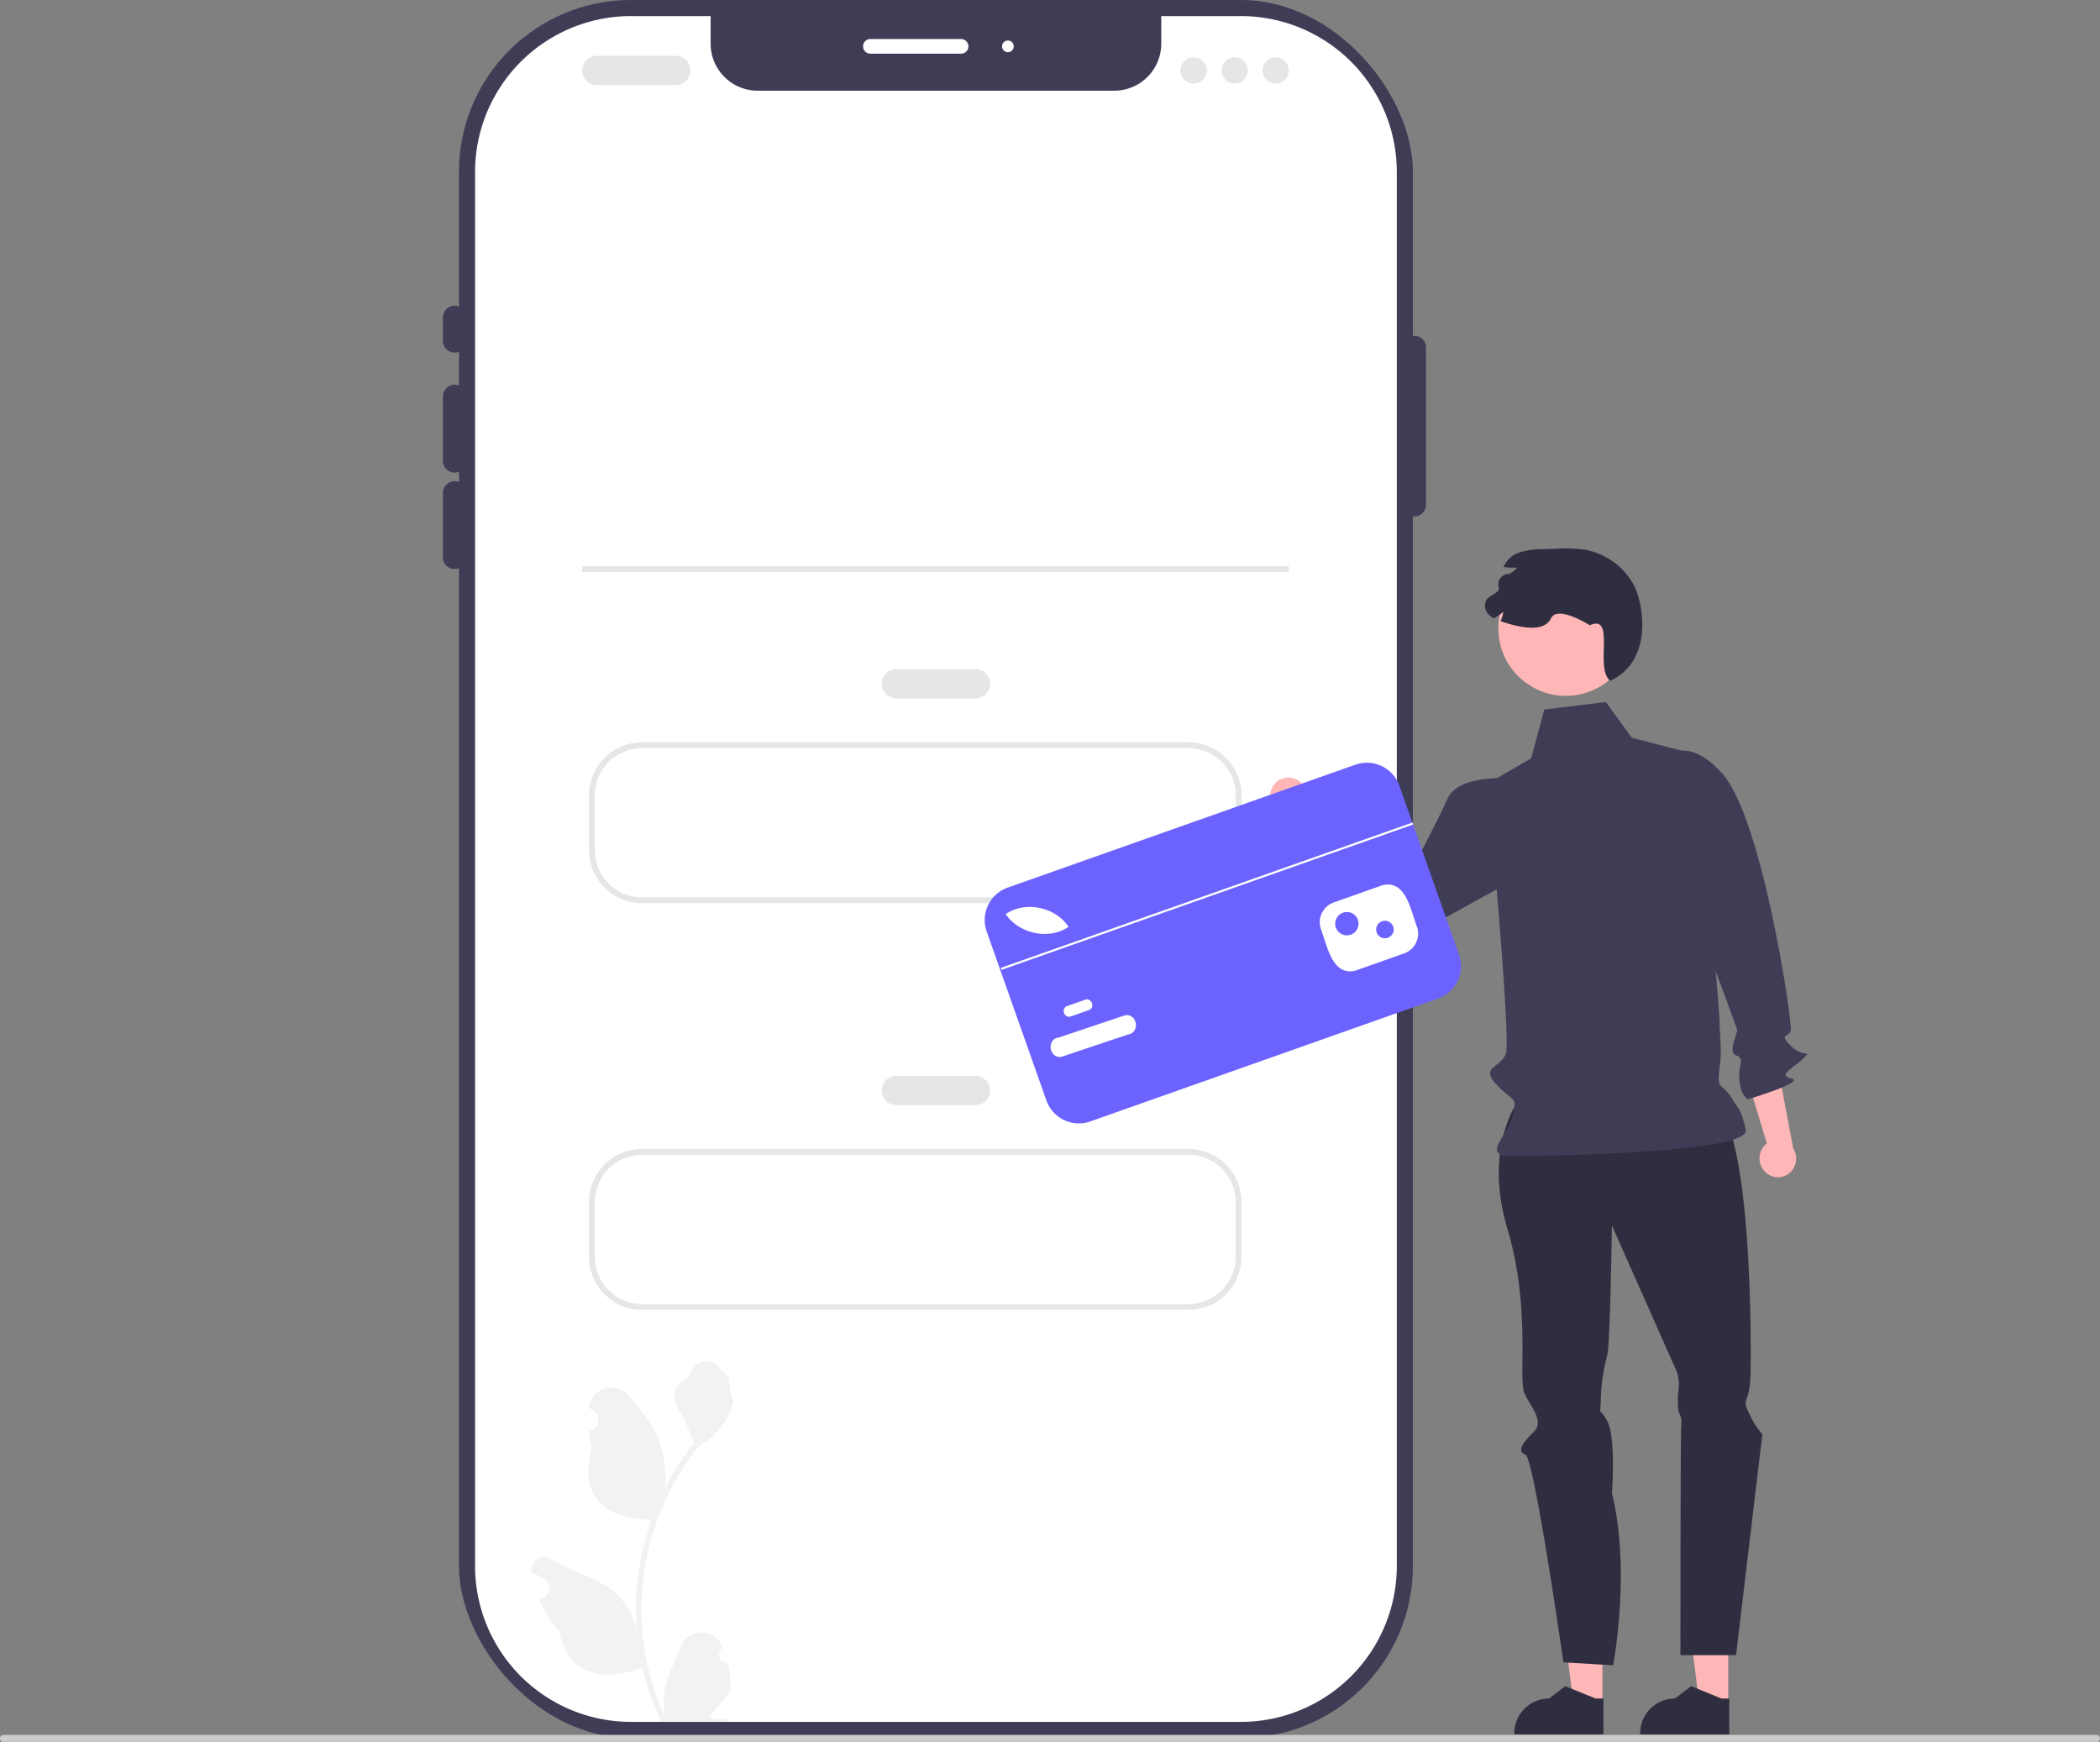 <svg id="payment" xmlns="http://www.w3.org/2000/svg" width="717.67" height="595.33" viewBox="0 0 717.67 595.33">
  <rect x="0" y="0" width="717.67" height="595.33" fill="#808080" stroke="none"/>
  <rect id="Rectangle_4" data-name="Rectangle 4" width="326" height="594" rx="58.728" transform="translate(156.855)" fill="#3f3d56"/>
  <path id="Path_24" data-name="Path 24" d="M718.52,211.068v476.54a53.292,53.292,0,0,1-53.23,53.23H456.75a53.292,53.292,0,0,1-53.23-53.23V211.068a53.292,53.292,0,0,1,53.23-53.23h27.27v9.42a16.081,16.081,0,0,0,16.079,16.08H621.94a16.081,16.081,0,0,0,16.08-16.079v-9.421h27.27a53.292,53.292,0,0,1,53.23,53.23Z" transform="translate(-241.165 -152.335)" fill="#fff"/>
  <path id="Path_25" data-name="Path 25" d="M396.52,272.835a4,4,0,0,1-4-4v-8a4,4,0,0,1,8,0v8A4,4,0,0,1,396.52,272.835Z" transform="translate(-241.165 -152.335)" fill="#3f3d56"/>
  <path id="Path_26" data-name="Path 26" d="M396.52,313.857a4,4,0,0,1-4-4V287.835a4,4,0,0,1,8,0v22.022A4,4,0,0,1,396.52,313.857Z" transform="translate(-241.165 -152.335)" fill="#3f3d56"/>
  <path id="Path_27" data-name="Path 27" d="M396.52,346.835a4,4,0,0,1-4-4V320.814a4,4,0,0,1,8,0v22.022a4,4,0,0,1-4,4Z" transform="translate(-241.165 -152.335)" fill="#3f3d56"/>
  <path id="Path_28" data-name="Path 28" d="M724.52,328.835a4,4,0,0,1-4-4V271.1a4,4,0,1,1,8,0v53.733a4,4,0,0,1-4,4Z" transform="translate(-241.165 -152.335)" fill="#3f3d56"/>
  <path id="Path_29" data-name="Path 29" d="M569.612,170.681h-31a2.5,2.5,0,0,1,0-5h31a2.5,2.5,0,0,1,0,5Z" transform="translate(-241.165 -152.335)" fill="#fff"/>
  <circle id="Ellipse_1" data-name="Ellipse 1" cx="2" cy="2" r="2" transform="translate(342.447 13.846)" fill="#fff"/>
  <path id="Path_30" data-name="Path 30" d="M472.106,181.408h-27a5,5,0,0,1,0-10h27a5,5,0,0,1,0,10Z" transform="translate(-241.165 -152.335)" fill="#e6e6e6"/>
  <path id="Path_31" data-name="Path 31" d="M574.52,391.03h-27a5,5,0,0,1,0-10h27a5,5,0,0,1,0,10Z" transform="translate(-241.165 -152.335)" fill="#e6e6e6"/>
  <circle id="Ellipse_2" data-name="Ellipse 2" cx="4.5" cy="4.5" r="4.5" transform="translate(403.441 19.573)" fill="#e6e6e6"/>
  <circle id="Ellipse_3" data-name="Ellipse 3" cx="4.5" cy="4.5" r="4.5" transform="translate(417.441 19.573)" fill="#e6e6e6"/>
  <circle id="Ellipse_4" data-name="Ellipse 4" cx="4.5" cy="4.5" r="4.5" transform="translate(431.441 19.573)" fill="#e6e6e6"/>
  <path id="Path_32" data-name="Path 32" d="M647.323,461.03H460.59A18.154,18.154,0,0,1,442.456,442.9V424.164A18.154,18.154,0,0,1,460.59,406.03H647.323a18.154,18.154,0,0,1,18.134,18.134V442.9A18.154,18.154,0,0,1,647.323,461.03Zm-186.732-53a16.152,16.152,0,0,0-16.134,16.134V442.9a16.152,16.152,0,0,0,16.134,16.134H647.323A16.152,16.152,0,0,0,663.457,442.9V424.164a16.152,16.152,0,0,0-16.134-16.134Z" transform="translate(-241.165 -152.335)" fill="#e6e6e6"/>
  <path id="Path_33" data-name="Path 33" d="M574.52,530.03h-27a5,5,0,0,1,0-10h27a5,5,0,0,1,0,10Z" transform="translate(-241.165 -152.335)" fill="#e6e6e6"/>
  <path id="Path_34" data-name="Path 34" d="M580.723,675.03H541.318a7.3,7.3,0,1,1,0-14.595h39.405a7.3,7.3,0,0,1,0,14.595Z" transform="translate(-241.165 -152.335)" fill="#fff"/>
  <path id="Path_35" data-name="Path 35" d="M647.323,600.03H460.59A18.154,18.154,0,0,1,442.456,581.9V563.164A18.154,18.154,0,0,1,460.59,545.03H647.323a18.154,18.154,0,0,1,18.134,18.134V581.9a18.154,18.154,0,0,1-18.134,18.134Zm-186.732-53a16.152,16.152,0,0,0-16.134,16.134V581.9a16.152,16.152,0,0,0,16.134,16.134H647.323A16.152,16.152,0,0,0,663.457,581.9V563.164a16.152,16.152,0,0,0-16.134-16.134Z" transform="translate(-241.165 -152.335)" fill="#e6e6e6"/>
  <rect id="Rectangle_5" data-name="Rectangle 5" width="241.5" height="2" transform="translate(198.94 193.5)" fill="#e6e6e6"/>
  <path id="Path_36" data-name="Path 36" d="M675.325,425.2a6.48,6.48,0,0,0,7.143,5.538,6.219,6.219,0,0,0,1-.215l13.435,18.182,11.625-3.571-21.1-22.918a6.462,6.462,0,0,0-6.753-4.08,6.184,6.184,0,0,0-5.381,6.895Q675.312,425.116,675.325,425.2Z" transform="translate(-241.165 -152.335)" fill="#ffb6b6"/>
  <path id="Path_37" data-name="Path 37" d="M844.386,552.853a6.48,6.48,0,0,1-.172-9.037,6.224,6.224,0,0,1,.773-.677L838.435,521.5l9.81-7.187,5.77,30.61a6.462,6.462,0,0,1-.763,7.852,6.184,6.184,0,0,1-8.744.195Z" transform="translate(-241.165 -152.335)" fill="#ffb6b6"/>
  <path id="Path_38" data-name="Path 38" d="M547.623,582.429h-9.9l-4.71-38.19h14.613Z" fill="#ffb6b6"/>
  <path id="Path_39" data-name="Path 39" d="M789.136,745.093H758.689v-.385a11.851,11.851,0,0,1,11.85-11.851h0l5.562-4.219,10.377,4.22h2.658Z" transform="translate(-241.165 -152.335)" fill="#2f2e41"/>
  <path id="Path_40" data-name="Path 40" d="M590.623,582.429h-9.9l-4.71-38.19h14.613Z" fill="#ffb6b6"/>
  <path id="Path_41" data-name="Path 41" d="M832.136,745.093H801.689v-.385a11.851,11.851,0,0,1,11.85-11.851h0l5.562-4.219,10.377,4.22h2.658Z" transform="translate(-241.165 -152.335)" fill="#2f2e41"/>
  <path id="Path_42" data-name="Path 42" d="M759.456,529.488s-11.27,15.712-3.135,42.856,3.568,51.412,5.852,56.278,6.88,9.487,3.082,13.177-5.8,6.689-2.8,7.689,13,71,13,71l17,1s6.158-32.517-.421-58.758c0,0,1.444-19.05-1.567-24.646s-2.421-.548-2.216-7.572a61.672,61.672,0,0,1,2.2-15.024c1-4,1.579-44.315,1.579-44.315l22.1,49.8a13.322,13.322,0,0,1,.73,5.761c-.409,2.756-.413,6.874.089,8.315s1.061,1.744.781,4.592-.279,78.391-.279,78.391h19l9-75.542a24.752,24.752,0,0,1-4-6c-2-4-2.078-4.22-1.039-7.11s1.039-8.52,1.039-10.2,1.039-78.182-11.981-89.434S759.456,529.488,759.456,529.488Z" transform="translate(-241.165 -152.335)" fill="#2f2e41"/>
  <path id="Path_43" data-name="Path 43" d="M817.8,409.4l-18.981-4.918-8.86-12.22-21.041,2.586-4.479,16.668-14.98,8.7s8.279,87.572,6.31,92.38-9.031,4.411-3,10.61,6.83,3.7,5.43,10.45-11.6,13.89,0,13.819,81.6-1.071,79.6-9.071-1.969-5.969-4.984-10.984-5.045-2.213-4.031-9.614.015-12.4.015-16.4-3.351-40.349-3.351-40.349Z" transform="translate(-241.165 -152.335)" fill="#3f3d56"/>
  <path id="Path_44" data-name="Path 44" d="M758.582,418.534S739.8,416.4,735.8,425.4s-14.081,27.74-14.081,27.74-7.859-8.222-8.62-11.949c-.646-3.164-1,2.121-6.28-3.6-2.366-2.564-.366-2.564-3.366-3.564l-6-2-10,9s-.2,10.874,5,11-2-2,5,5c3.614,3.614.3,3.015,6.323,6.694s5.344,3.663,7.184,5.671,11.714,3.469,11.714,3.469l44.221-24.47Z" transform="translate(-241.165 -152.335)" fill="#3f3d56"/>
  <path id="Path_45" data-name="Path 45" d="M807.934,413.186s8.053-11.8,21.817,3.53,24.055,85.3,23.409,87.817-4.275,1.071.039,5.291,7.315,1.22,4.315,4.22-9.261,5.823-4.131,6.912-14.827,7.08-14.827,7.08-2.908-1.063-3.031-8.07c-.069-3.936,1.931-5.936-1.069-6.936s.689-7.678.374-8.832-19.315-52.154-19.315-52.154Z" transform="translate(-241.165 -152.335)" fill="#3f3d56"/>
  <circle id="Ellipse_5" data-name="Ellipse 5" cx="23.056" cy="23.056" r="23.056" transform="translate(512.062 191.726)" fill="#ffb6b6"/>
  <path id="Path_46" data-name="Path 46" d="M791.456,385.03c-5.45-4.26,2-23-7-19,0,0-11-7-13.21-2.4-2.559,5.326-11.66,2.91-17.25,1.03a13.583,13.583,0,0,0,.93-3.19,25.536,25.536,0,0,1-3.27,2.19,6.638,6.638,0,0,1-2-1.64,4.062,4.062,0,0,1-.51-4.61c.93-1.43,2.85-1.87,3.98-3.14a1.367,1.367,0,0,0,.188-1.256,3.594,3.594,0,0,1,3.22-4.5,1.293,1.293,0,0,0,.613-.133,14.01,14.01,0,0,0,2.61-2.06,25.9,25.9,0,0,1-3.94-.11c-.27-.03-.54-.06-.81-.1a8.857,8.857,0,0,1,5.47-4.97,26.015,26.015,0,0,1,7.92-1.11l4.64-.15a46.4,46.4,0,0,1,9.79.34,23.909,23.909,0,0,1,16.57,11.84C802.786,358.21,806.456,378.03,791.456,385.03Z" transform="translate(-241.165 -152.335)" fill="#2f2e41"/>
  <path id="Path_47" data-name="Path 47" d="M732.623,493.6l-118.85,42.02a11.764,11.764,0,0,1-15-7.162L578.36,470.707a11.765,11.765,0,0,1,7.162-15l118.85-42.021a11.765,11.765,0,0,1,15,7.162L739.785,478.6a11.765,11.765,0,0,1-7.162,15Z" transform="translate(-241.165 -152.335)" fill="#6c63ff"/>
  <path id="Path_48" data-name="Path 48" d="M606.356,469.118c-7.878,5.184-17.975,1.283-21.506-4.4l.563-.32C592.12,460.218,602.08,462.547,606.356,469.118Z" transform="translate(-241.165 -152.335)" fill="#fff"/>
  <path id="Path_49" data-name="Path 49" d="M705.078,483.825a6.447,6.447,0,0,1-5.161-.093c-3.382-1.68-4.969-6.663-6.245-10.667-.371-1.165-.721-2.265-1.078-3.164l-.005-.014a7.171,7.171,0,0,1,4.345-9.1l15.986-5.652a6.443,6.443,0,0,1,5.155.092c3.381,1.678,4.97,6.66,6.246,10.662.372,1.167.724,2.27,1.082,3.17a7.175,7.175,0,0,1-4.343,9.119Z" transform="translate(-241.165 -152.335)" fill="#fff"/>
  <path id="Path_50" data-name="Path 50" d="M607.119,499.727a1.688,1.688,0,0,1-1.717-.285,2.112,2.112,0,0,1-.691-1.952,1.694,1.694,0,0,1,1.19-1.314l6.084-2.151a1.7,1.7,0,0,1,1.75.275,2.112,2.112,0,0,1,.69,1.952,1.7,1.7,0,0,1-1.19,1.312l-6.084,2.151Z" transform="translate(-241.165 -152.335)" fill="#fff"/>
  <path id="Path_51" data-name="Path 51" d="M603.887,513.533a2.992,2.992,0,0,1-2.889-1.08,3.743,3.743,0,0,1-.538-3.63,3,3,0,0,1,2.516-1.88l22.663-7.605a3.008,3.008,0,0,1,2.95,1.074,3.743,3.743,0,0,1,.536,3.63,3.016,3.016,0,0,1-2.516,1.877l-22.663,7.605Z" transform="translate(-241.165 -152.335)" fill="#fff"/>
  <rect id="Rectangle_6" data-name="Rectangle 6" width="149.135" height="0.712" transform="matrix(0.943, -0.333, 0.333, 0.943, 342.045, 330.8)" fill="#fff"/>
  <circle id="Ellipse_6" data-name="Ellipse 6" cx="4" cy="4" r="4" transform="translate(456.291 311.695)" fill="#6c63ff"/>
  <circle id="Ellipse_7" data-name="Ellipse 7" cx="3" cy="3" r="3" transform="translate(470.291 314.695)" fill="#6c63ff"/>
  <path id="Path_58" data-name="Path 58" d="M241.165,746.475a1.186,1.186,0,0,0,1.19,1.19h715.29a1.19,1.19,0,1,0,0-2.38H242.355a1.186,1.186,0,0,0-1.19,1.19Z" transform="translate(-241.165 -152.335)" fill="#ccc"/>
  <path id="Path_59" data-name="Path 59" d="M489.819,720.688a2.807,2.807,0,0,1-2.035-4.866l.192-.765-.076-.184a7.539,7.539,0,0,0-13.907.052c-2.275,5.478-5.17,10.965-5.883,16.758a22.3,22.3,0,0,0,.391,7.671,89.419,89.419,0,0,1-8.134-37.139,86.312,86.312,0,0,1,.535-9.628q.443-3.931,1.231-7.807a90.455,90.455,0,0,1,17.938-38.337,24.073,24.073,0,0,0,10.012-10.387,18.362,18.362,0,0,0,1.67-5.018c-.487.064-1.838-7.359-1.47-7.815-.679-1.031-1.895-1.543-2.637-2.549-3.689-5-8.773-4.129-11.426,2.669-5.669,2.861-5.724,7.606-2.245,12.169,2.213,2.9,2.517,6.832,4.459,9.94-.2.256-.408.5-.607.759a91.038,91.038,0,0,0-9.5,15.054,37.846,37.846,0,0,0-2.259-17.579c-2.163-5.217-6.216-9.611-9.786-14.122-4.288-5.418-13.08-3.053-13.836,3.814q-.011.1-.021.2.8.449,1.557.952a3.808,3.808,0,0,1-1.535,6.93l-.078.012a37.883,37.883,0,0,0,1,5.665c-4.579,17.71,5.307,24.161,19.424,24.45.312.16.615.32.927.471a92.923,92.923,0,0,0-5,23.539,88.135,88.135,0,0,0,.064,14.231l-.024-.168a23.289,23.289,0,0,0-7.95-13.448c-6.118-5.026-14.762-6.877-21.363-10.917a4.371,4.371,0,0,0-6.694,4.252q.013.088.027.176a25.577,25.577,0,0,1,2.868,1.382q.8.449,1.557.952a3.808,3.808,0,0,1-1.535,6.93l-.078.012-.16.024A37.923,37.923,0,0,0,432.4,709.95c2.863,15.46,15.162,16.927,28.317,12.425h.008a92.9,92.9,0,0,0,6.24,18.218h22.293c.08-.248.152-.5.224-.751a25.328,25.328,0,0,1-6.169-.367c1.654-2.03,3.308-4.075,4.962-6.1a1.381,1.381,0,0,0,.1-.12c.839-1.039,1.686-2.069,2.525-3.108h0a37.1,37.1,0,0,0-1.087-9.451Z" transform="translate(-241.165 -152.335)" fill="#f2f2f2"/>
</svg>
